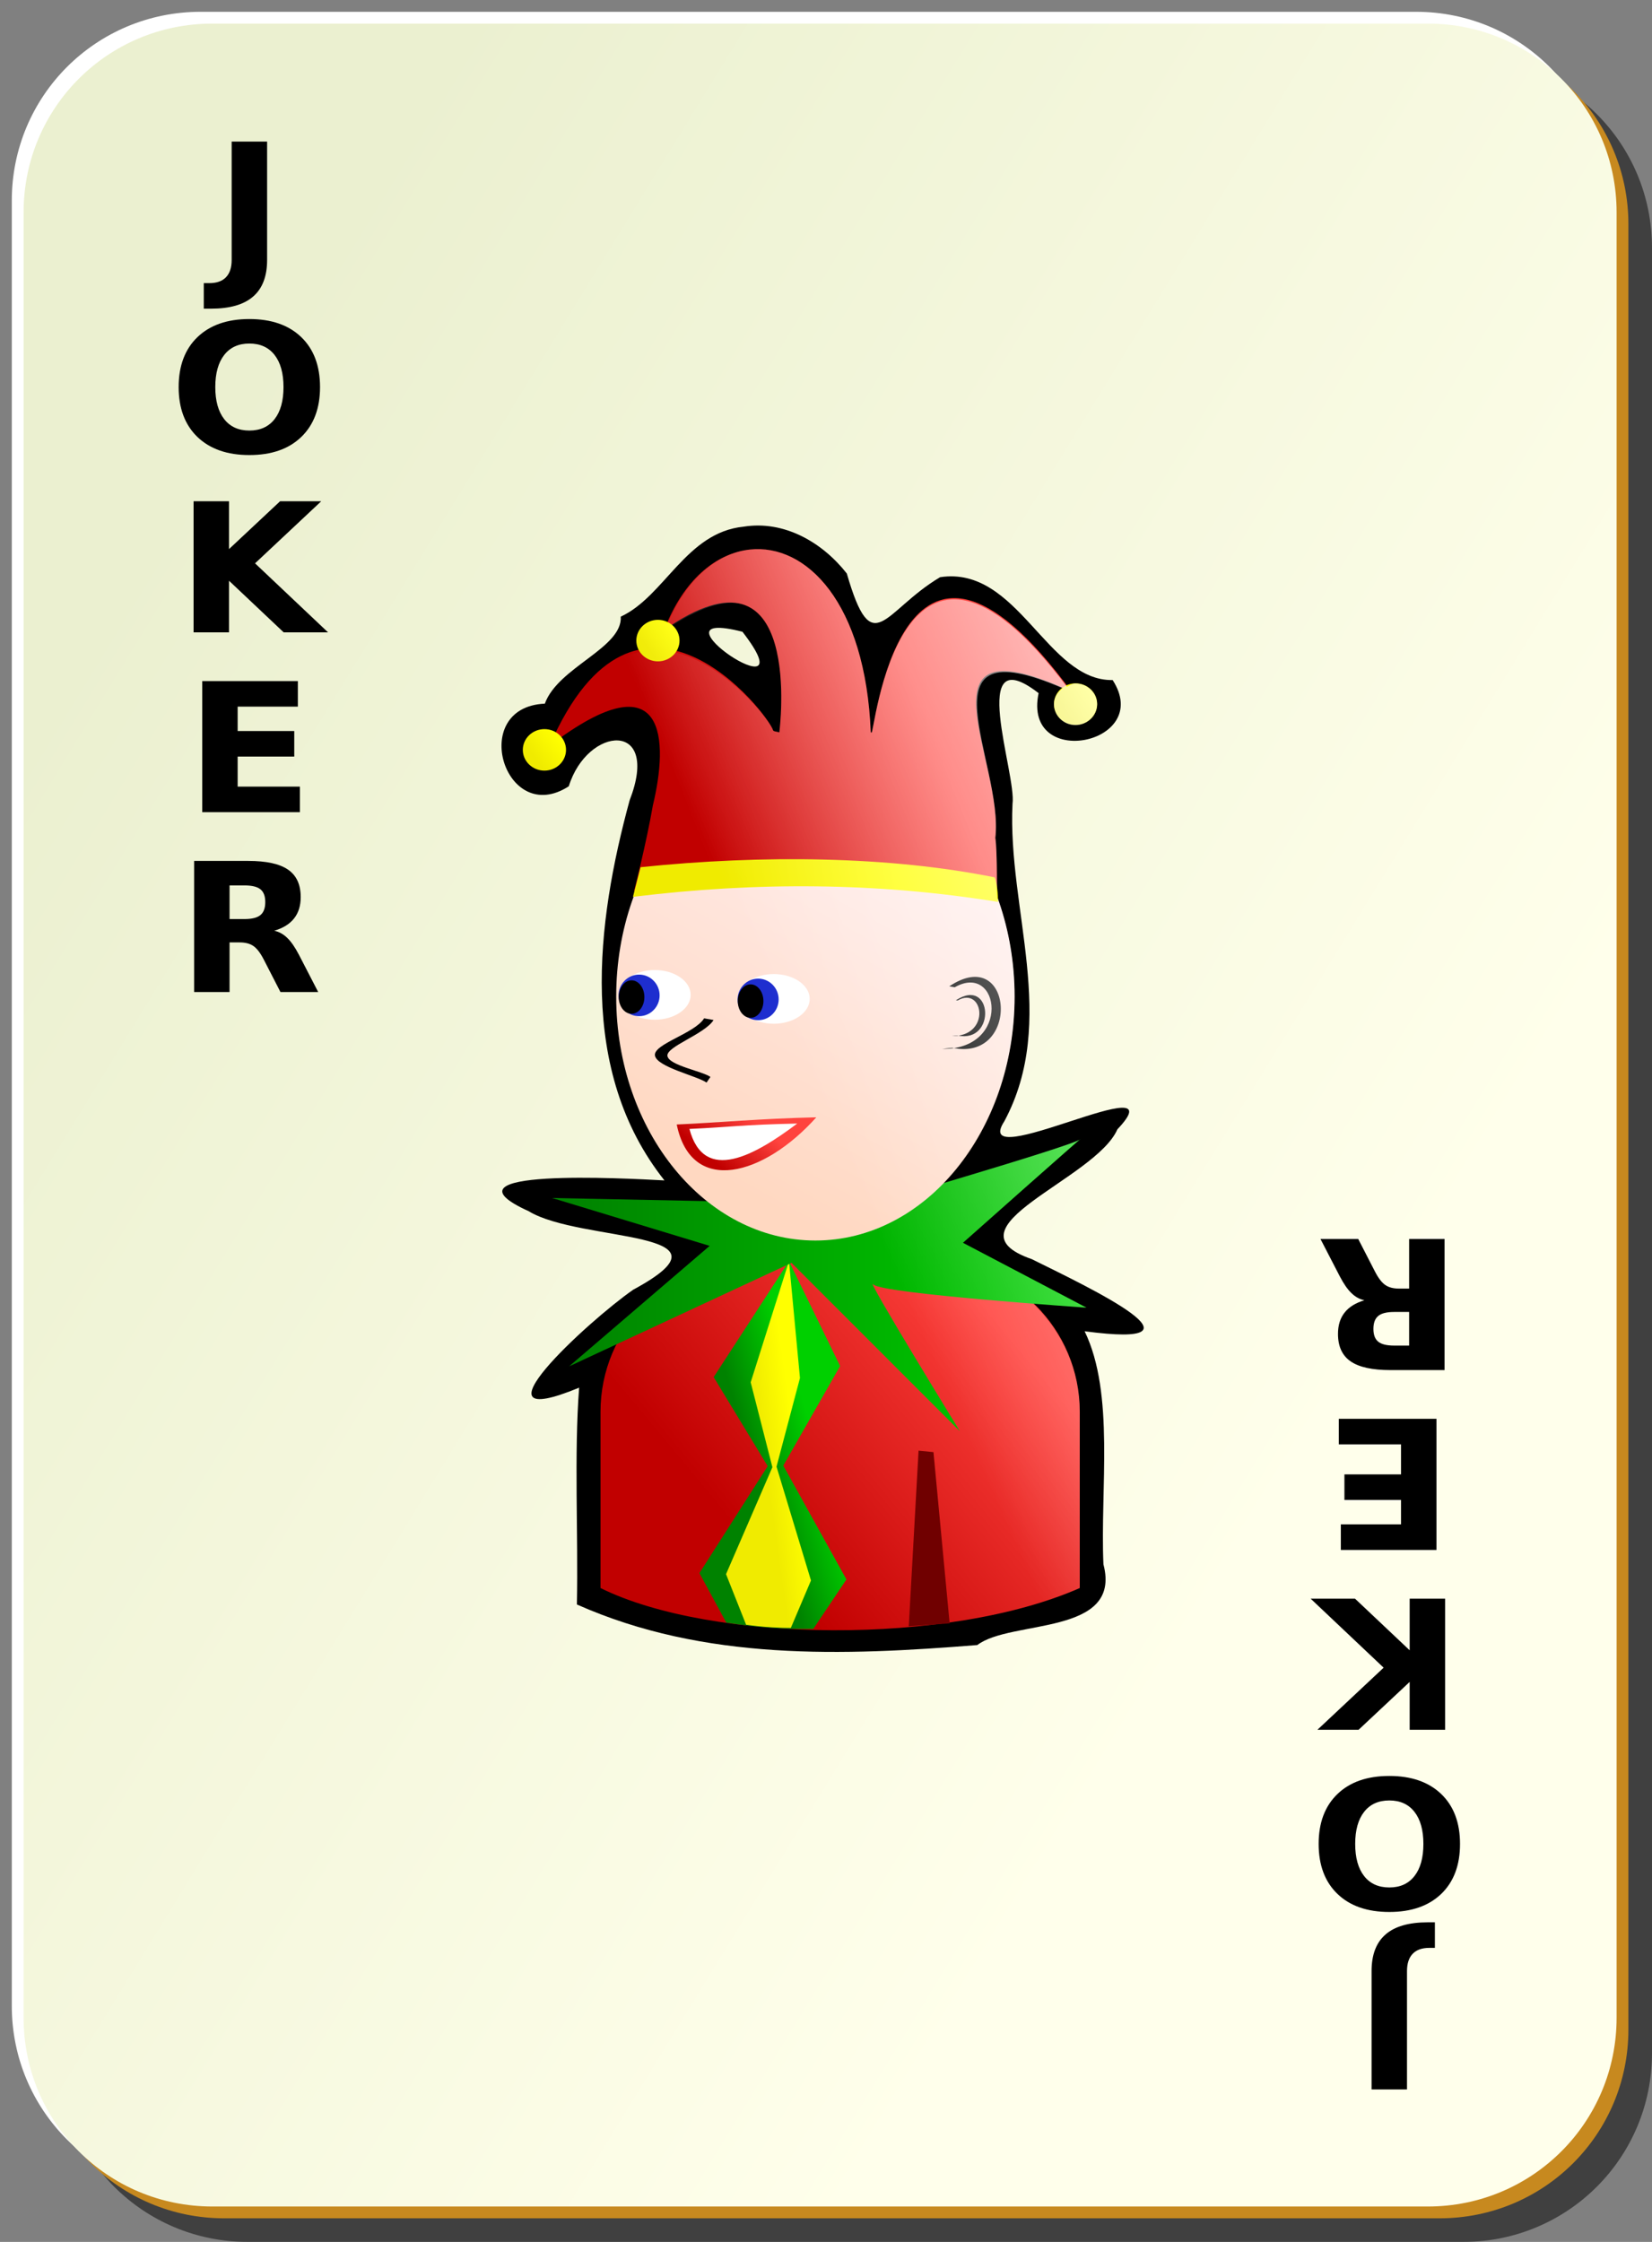 <?xml version="1.0" encoding="UTF-8" standalone="no"?>
<!-- Created with Inkscape (http://www.inkscape.org/) -->
<svg
        xmlns:dc="http://purl.org/dc/elements/1.1/"
        xmlns:rdf="http://www.w3.org/1999/02/22-rdf-syntax-ns#"
        xmlns="http://www.w3.org/2000/svg"
        xmlns:xlink="http://www.w3.org/1999/xlink"
        xmlns:sodipodi="http://inkscape.sourceforge.net/DTD/sodipodi-0.dtd"
        xmlns:inkscape="http://www.inkscape.org/namespaces/inkscape"
        id="svg2"
        height="190"
        width="140"
        y="0"
        x="0"
        version="1.0"
        sodipodi:version="0.32"
        inkscape:version="0.41"
        sodipodi:docname="jk_b.svg"
        sodipodi:docbase="/home/nicu/Desktop/simple">
  
  <rect width="100%" height="100%" fill="#808080" stroke="none"/>
  
  <sodipodi:namedview
     id="base"
     pagecolor="#ffffff"
     bordercolor="#666666"
     borderopacity="1.0"
     inkscape:pageopacity="0.0"
     inkscape:pageshadow="2"
     inkscape:window-width="1152"
     inkscape:window-height="791"
     inkscape:zoom="3.2157895"
     inkscape:cx="69.999998"
     inkscape:cy="76.801298"
     inkscape:window-x="0"
     inkscape:window-y="26"
     inkscape:current-layer="svg2" />
  <defs
     id="defs3">
    <linearGradient
       id="linearGradient2060">
      <stop
         id="stop2062"
         offset="0"
         style="stop-color:#ebf0d0;stop-opacity:1;" />
      <stop
         id="stop2064"
         offset="1"
         style="stop-color:#ffffeb;stop-opacity:1;" />
    </linearGradient>
    <linearGradient
       gradientTransform="translate(0,-1)"
       gradientUnits="userSpaceOnUse"
       xlink:href="#linearGradient2060"
       id="linearGradient4853"
       y2="128.695"
       x2="109"
       y1="63.1"
       x1="2" />
    <linearGradient
       id="linearGradient6214">
      <stop
         style="stop-color:#c10000;stop-opacity:1;"
         offset="0"
         id="stop6216" />
      <stop
         style="stop-color:#ff433e;stop-opacity:1;"
         offset="1"
         id="stop6218" />
    </linearGradient>
    <linearGradient
       id="linearGradient5417">
      <stop
         id="stop5419"
         offset="0"
         style="stop-color:#f0a700;stop-opacity:1;" />
      <stop
         id="stop5421"
         offset="1"
         style="stop-color:#ffed00;stop-opacity:1;" />
    </linearGradient>
    <linearGradient
       id="linearGradient5407">
      <stop
         style="stop-color:#f0eb00;stop-opacity:1;"
         offset="0"
         id="stop5409" />
      <stop
         style="stop-color:#ffff00;stop-opacity:1;"
         offset="1"
         id="stop5411" />
    </linearGradient>
    <linearGradient
       id="linearGradient3865">
      <stop
         style="stop-color:#0083cc;stop-opacity:1;"
         offset="0"
         id="stop3867" />
      <stop
         style="stop-color:#24a4cc;stop-opacity:1;"
         offset="1"
         id="stop3869" />
    </linearGradient>
    <linearGradient
       id="linearGradient3857">
      <stop
         style="stop-color:#ffd8c1;stop-opacity:1;"
         offset="0"
         id="stop3859" />
      <stop
         style="stop-color:#ffeded;stop-opacity:1;"
         offset="1"
         id="stop3861" />
    </linearGradient>
    <linearGradient
       inkscape:collect="always"
       id="linearGradient2580">
      <stop
         style="stop-color:#ffffff;stop-opacity:1;"
         offset="0"
         id="stop2582" />
      <stop
         style="stop-color:#ffffff;stop-opacity:0;"
         offset="1"
         id="stop2584" />
    </linearGradient>
    <linearGradient
       id="linearGradient3196">
      <stop
         style="stop-color:#008200;stop-opacity:1;"
         offset="0"
         id="stop3198" />
      <stop
         style="stop-color:#00d000;stop-opacity:1;"
         offset="1"
         id="stop3200" />
    </linearGradient>
    <linearGradient
       id="linearGradient4408">
      <stop
         style="stop-color:#ff44ab;stop-opacity:1;"
         offset="0"
         id="stop4410" />
      <stop
         style="stop-color:#ff66cc;stop-opacity:1;"
         offset="1"
         id="stop4412" />
    </linearGradient>
    <linearGradient
       inkscape:collect="always"
       xlink:href="#linearGradient5407"
       id="linearGradient1578"
       gradientUnits="userSpaceOnUse"
       gradientTransform="matrix(1,0,0,1,-106.874,-3.646)"
       x1="168.502"
       y1="79.187"
       x2="182.72"
       y2="76.889" />
    <linearGradient
       inkscape:collect="always"
       xlink:href="#linearGradient5407"
       id="linearGradient1583"
       gradientUnits="userSpaceOnUse"
       gradientTransform="matrix(1,0,0,1,-61.865,-7.523)"
       x1="152.346"
       y1="68.058"
       x2="154.428"
       y2="66.479" />
    <linearGradient
       inkscape:collect="always"
       xlink:href="#linearGradient5407"
       id="linearGradient1586"
       gradientUnits="userSpaceOnUse"
       gradientTransform="matrix(1,0,0,1,-106.874,-3.646)"
       x1="152.346"
       y1="68.058"
       x2="154.428"
       y2="66.479" />
    <linearGradient
       inkscape:collect="always"
       xlink:href="#linearGradient5407"
       id="linearGradient1590"
       gradientUnits="userSpaceOnUse"
       gradientTransform="matrix(1,0,0,1,-97.255,-12.907)"
       x1="152.346"
       y1="68.058"
       x2="154.428"
       y2="66.479" />
    <linearGradient
       inkscape:collect="always"
       xlink:href="#linearGradient6214"
       id="linearGradient1593"
       gradientUnits="userSpaceOnUse"
       gradientTransform="matrix(1,0,0,1,-106.874,-3.646)"
       x1="165.469"
       y1="73.1"
       x2="185.693"
       y2="65.1" />
    <linearGradient
       inkscape:collect="always"
       xlink:href="#linearGradient6214"
       id="linearGradient1598"
       gradientUnits="userSpaceOnUse"
       gradientTransform="matrix(0.145,0,0,0.145,18.212,50.443)"
       x1="298.101"
       y1="336.45"
       x2="319.802"
       y2="310.924" />
    <linearGradient
       inkscape:collect="always"
       xlink:href="#linearGradient3857"
       id="linearGradient1609"
       gradientUnits="userSpaceOnUse"
       gradientTransform="matrix(0.187,0,0,0.145,-4.578,37.11)"
       x1="356.442"
       y1="437.499"
       x2="484.796"
       y2="256.18" />
    <linearGradient
       inkscape:collect="always"
       xlink:href="#linearGradient3196"
       id="linearGradient1612"
       gradientUnits="userSpaceOnUse"
       gradientTransform="matrix(1,0,0,1,-106.874,-3.646)"
       x1="154.62"
       y1="111.381"
       x2="196.723"
       y2="111.381" />
    <linearGradient
       inkscape:collect="always"
       xlink:href="#linearGradient5407"
       id="linearGradient1615"
       gradientUnits="userSpaceOnUse"
       gradientTransform="matrix(1,0,0,1,-106.565,-2.42)"
       x1="171.076"
       y1="124.372"
       x2="173.86"
       y2="123.974" />
    <linearGradient
       inkscape:collect="always"
       xlink:href="#linearGradient3196"
       id="linearGradient1618"
       gradientUnits="userSpaceOnUse"
       gradientTransform="matrix(1,0,0,1,-106.565,-2.42)"
       x1="169.794"
       y1="124.593"
       x2="175.186"
       y2="122.957" />
    <linearGradient
       inkscape:collect="always"
       xlink:href="#linearGradient6214"
       id="linearGradient1621"
       gradientUnits="userSpaceOnUse"
       gradientTransform="matrix(0.145,0,0,0.145,18.351,50.41)"
       x1="298.986"
       y1="540.539"
       x2="449.323"
       y2="415.539" />
    <linearGradient
       inkscape:collect="always"
       xlink:href="#linearGradient2580"
       id="linearGradient2396"
       gradientTransform="scale(0.729,1.371)"
       x1="142.737"
       y1="28.209"
       x2="95.059"
       y2="67.841"
       gradientUnits="userSpaceOnUse" />
  </defs>
  <g
     id="g5630">
    <path
       id="rect2070"
       style="fill:#000000;fill-opacity:0.498;stroke:none;stroke-width:0.2;stroke-miterlimit:4;stroke-dashoffset:0;stroke-opacity:1"
       d="M 21,5 L 124,5 C 132.864,5 140,12.136 140,21 L 140,174 C 140,182.864 132.864,190 124,190 L 21,190 C 12.136,190 5,182.864 5,174 L 5,21 C 5,12.136 12.136,5 21,5 z " />
    <path
       id="rect1300"
       style="fill:#ffffff;fill-opacity:1;stroke:none;stroke-width:0.2;stroke-miterlimit:4;stroke-dashoffset:0;stroke-opacity:1"
       d="M 17,1 L 120,1 C 128.864,1 136,8.136 136,17 L 136,170 C 136,178.864 128.864,186 120,186 L 17,186 C 8.136,186 1,178.864 1,170 L 1,17 C 1,8.136 8.136,1 17,1 z " />
    <path
       id="path5624"
       style="fill:#c7891f;fill-opacity:1;stroke:none;stroke-width:0.2;stroke-miterlimit:4;stroke-dashoffset:0;stroke-opacity:1"
       d="M 19,3 L 122,3 C 130.864,3 138,10.136 138,19 L 138,172 C 138,180.864 130.864,188 122,188 L 19,188 C 10.136,188 3,180.864 3,172 L 3,19 C 3,10.136 10.136,3 19,3 z " />
    <path
       id="rect1306"
       style="fill:url(#linearGradient4853);fill-opacity:1;stroke:none;stroke-width:0.2;stroke-miterlimit:4;stroke-dashoffset:0;stroke-opacity:1"
       d="M 18,2 L 121,2 C 129.864,2 137,9.136 137,18 L 137,171 C 137,179.864 129.864,187 121,187 L 18,187 C 9.136,187 2,179.864 2,171 L 2,18 C 2,9.136 9.136,2 18,2 z " />
  </g>
  <g
     id="g1390"
     style="fill:#ff0000;fill-opacity:1"
     transform="matrix(0.286,0,0,0.389,-29.614,-4.469)" />
  <path
     id="text1386"
     style="font-size:15.6;font-style:normal;font-variant:normal;font-weight:bold;font-stretch:normal;fill:#000000;fill-opacity:1;stroke:none;stroke-width:1px;stroke-linecap:butt;stroke-linejoin:miter;stroke-opacity:1;font-family:Bitstream Vera Sans;text-anchor:middle;writing-mode:lr-tb"
     transform="scale(1.024,0.977)"
     d="M 19.173,12.281 L 22.106,12.281 L 22.106,22.549 C 22.106,23.966 21.72,25.025 20.948,25.725 C 20.181,26.426 19.018,26.776 17.459,26.776 L 16.865,26.776 L 16.865,24.56 L 17.322,24.56 C 17.932,24.56 18.391,24.39 18.701,24.05 C 19.016,23.709 19.173,23.209 19.173,22.549 L 19.173,12.281 M 20.636,29.8 C 19.742,29.8 19.049,30.131 18.556,30.791 C 18.064,31.451 17.817,32.38 17.817,33.578 C 17.817,34.772 18.064,35.699 18.556,36.359 C 19.049,37.019 19.742,37.349 20.636,37.349 C 21.534,37.349 22.23,37.019 22.723,36.359 C 23.215,35.699 23.462,34.772 23.462,33.578 C 23.462,32.38 23.215,31.451 22.723,30.791 C 22.23,30.131 21.534,29.8 20.636,29.8 M 20.636,27.675 C 22.464,27.675 23.896,28.198 24.932,29.244 C 25.968,30.29 26.485,31.735 26.486,33.578 C 26.485,35.417 25.968,36.859 24.932,37.905 C 23.896,38.951 22.464,39.474 20.636,39.474 C 18.813,39.474 17.381,38.951 16.34,37.905 C 15.304,36.859 14.786,35.417 14.786,33.578 C 14.786,31.735 15.304,30.29 16.34,29.244 C 17.381,28.198 18.813,27.675 20.636,27.675 M 16.02,43.481 L 18.952,43.481 L 18.952,47.632 L 23.18,43.481 L 26.585,43.481 L 21.108,48.866 L 27.148,54.853 L 23.477,54.853 L 18.952,50.374 L 18.952,54.853 L 16.02,54.853 L 16.02,43.481 M 16.736,59.08 L 24.65,59.08 L 24.65,61.297 L 19.668,61.297 L 19.668,63.414 L 24.353,63.414 L 24.353,65.631 L 19.668,65.631 L 19.668,68.236 L 24.817,68.236 L 24.817,70.453 L 16.736,70.453 L 16.736,59.08 M 20.232,79.723 C 20.846,79.723 21.286,79.608 21.55,79.38 C 21.819,79.151 21.953,78.775 21.953,78.252 C 21.953,77.734 21.819,77.364 21.55,77.14 C 21.286,76.917 20.846,76.805 20.232,76.805 L 18.998,76.805 L 18.998,79.723 L 20.232,79.723 M 18.998,81.749 L 18.998,86.052 L 16.065,86.052 L 16.065,74.68 L 20.544,74.68 C 22.042,74.68 23.139,74.931 23.835,75.434 C 24.536,75.937 24.886,76.732 24.886,77.818 C 24.886,78.57 24.703,79.187 24.337,79.669 C 23.977,80.152 23.431,80.507 22.7,80.736 C 23.101,80.827 23.459,81.035 23.774,81.36 C 24.094,81.68 24.416,82.168 24.741,82.823 L 26.333,86.052 L 23.21,86.052 L 21.824,83.226 C 21.545,82.658 21.26,82.269 20.971,82.061 C 20.686,81.853 20.306,81.749 19.828,81.749 L 18.998,81.749" />
  <g
     id="g1406"
     style="fill:#ff0000;fill-opacity:1"
     transform="matrix(-0.286,0,0,-0.389,168.479,193.469)" />
  <path
     id="text1408"
     style="font-size:15.6;font-style:normal;font-variant:normal;font-weight:bold;font-stretch:normal;fill:#000000;fill-opacity:1;stroke:none;stroke-width:1px;stroke-linecap:butt;stroke-linejoin:miter;stroke-opacity:1;font-family:Bitstream Vera Sans;text-anchor:middle;writing-mode:lr-tb"
     transform="scale(-1.024,-0.977)"
     d="M -116.443,-181.247 L -113.511,-181.247 L -113.511,-170.979 C -113.511,-169.562 -113.897,-168.503 -114.669,-167.803 C -115.435,-167.102 -116.598,-166.751 -118.157,-166.751 L -118.751,-166.751 L -118.751,-168.968 L -118.294,-168.968 C -117.685,-168.968 -117.225,-169.138 -116.916,-169.478 C -116.601,-169.819 -116.443,-170.319 -116.443,-170.979 L -116.443,-181.247 M -114.981,-163.727 C -115.875,-163.727 -116.568,-163.397 -117.06,-162.737 C -117.553,-162.077 -117.799,-161.148 -117.799,-159.949 C -117.799,-158.756 -117.553,-157.829 -117.06,-157.169 C -116.568,-156.509 -115.875,-156.179 -114.981,-156.179 C -114.082,-156.179 -113.386,-156.509 -112.894,-157.169 C -112.401,-157.829 -112.155,-158.756 -112.155,-159.949 C -112.155,-161.148 -112.401,-162.077 -112.894,-162.737 C -113.386,-163.397 -114.082,-163.727 -114.981,-163.727 M -114.981,-165.853 C -113.153,-165.853 -111.721,-165.33 -110.685,-164.284 C -109.649,-163.237 -109.131,-161.793 -109.131,-159.949 C -109.131,-158.111 -109.649,-156.669 -110.685,-155.623 C -111.721,-154.577 -113.153,-154.054 -114.981,-154.054 C -116.804,-154.054 -118.236,-154.577 -119.277,-155.623 C -120.313,-156.669 -120.831,-158.111 -120.831,-159.949 C -120.831,-161.793 -120.313,-163.237 -119.277,-164.284 C -118.236,-165.33 -116.804,-165.853 -114.981,-165.853 M -119.597,-150.047 L -116.664,-150.047 L -116.664,-145.896 L -112.437,-150.047 L -109.032,-150.047 L -114.509,-144.662 L -108.468,-138.675 L -112.14,-138.675 L -116.664,-143.154 L -116.664,-138.675 L -119.597,-138.675 L -119.597,-150.047 M -118.881,-134.448 L -110.967,-134.448 L -110.967,-132.231 L -115.948,-132.231 L -115.948,-130.113 L -111.264,-130.113 L -111.264,-127.897 L -115.948,-127.897 L -115.948,-125.292 L -110.799,-125.292 L -110.799,-123.075 L -118.881,-123.075 L -118.881,-134.448 M -115.385,-113.805 C -114.77,-113.805 -114.331,-113.92 -114.067,-114.148 C -113.798,-114.377 -113.663,-114.752 -113.663,-115.275 C -113.663,-115.793 -113.798,-116.164 -114.067,-116.388 C -114.331,-116.611 -114.77,-116.723 -115.385,-116.723 L -116.619,-116.723 L -116.619,-113.805 L -115.385,-113.805 M -116.619,-111.779 L -116.619,-107.476 L -119.551,-107.476 L -119.551,-118.848 L -115.072,-118.848 C -113.574,-118.848 -112.477,-118.597 -111.782,-118.094 C -111.081,-117.591 -110.731,-116.796 -110.731,-115.71 C -110.731,-114.958 -110.913,-114.341 -111.279,-113.859 C -111.64,-113.376 -112.185,-113.021 -112.917,-112.792 C -112.516,-112.701 -112.158,-112.493 -111.843,-112.168 C -111.523,-111.848 -111.2,-111.36 -110.875,-110.705 L -109.283,-107.476 L -112.406,-107.476 L -113.793,-110.302 C -114.072,-110.87 -114.356,-111.259 -114.646,-111.467 C -114.93,-111.675 -115.311,-111.779 -115.788,-111.779 L -116.619,-111.779" />
  <g
     id="g2398">
    <path
       sodipodi:nodetypes="cccccccccccccccccccccccc"
       id="path4190"
       d="M 63.014,44.635 C 58.134,45.126 56.332,50.532 52.609,52.26 C 52.754,54.937 47.298,56.528 46.172,59.635 C 39.63,59.922 42.784,70.156 48.203,66.635 C 49.774,61.537 56.018,60.986 53.359,67.823 C 50.534,78.207 48.94,90.746 56.31,100.04 C 52.973,99.862 36.696,98.961 44.803,102.649 C 49.221,105.338 63.169,104.168 53.661,109.302 C 49.846,111.958 39.309,121.64 49.078,117.604 C 48.646,123.302 49.01,129.943 48.89,135.979 C 59.715,140.792 71.457,140.323 82.824,139.417 C 85.651,137.239 95.114,138.669 93.511,132.573 C 93.227,126.19 94.49,118.121 91.917,112.823 C 103.224,114.328 92.563,109.24 87.446,106.715 C 79.782,104.049 92.841,99.96 94.695,95.709 C 100.038,90.066 82.055,99.73 85.116,95.022 C 89.704,86.453 85.377,77.064 85.806,68.135 C 86.169,65.6 81.895,54.011 88.017,58.744 C 86.637,65.322 97.811,63.082 94.292,57.635 C 88.714,57.733 86.275,47.913 79.668,48.917 C 74.843,51.787 73.947,56.142 71.763,48.604 C 69.688,45.96 66.457,44.082 63.014,44.635 z M 62.92,53.542 C 68.815,61.159 54.262,51.329 62.92,53.542 z "
       style="fill:#000000;fill-opacity:1;stroke:none;stroke-width:2;stroke-miterlimit:4;stroke-dashoffset:0;stroke-opacity:1" />
    <path
       style="fill:url(#linearGradient1621);fill-opacity:1;stroke:none;stroke-width:2;stroke-miterlimit:4;stroke-dashoffset:0;stroke-opacity:1"
       d="M 63.614,106.931 C 56.565,106.931 50.89,112.607 50.89,119.656 L 50.89,134.585 C 60.269,139.234 80.413,139.479 91.505,134.585 L 91.505,119.656 C 91.505,112.607 85.83,106.931 78.781,106.931 L 63.614,106.931 z "
       id="path5463"
       sodipodi:nodetypes="ccccccc" />
    <path
       style="fill:url(#linearGradient1618);fill-opacity:1;fill-rule:evenodd;stroke:none;stroke-width:1px;stroke-linecap:butt;stroke-linejoin:miter;stroke-opacity:1"
       d="M 66.863,106.886 L 60.48,116.709 L 65.059,124.255 L 59.274,133.321 L 61.55,137.517 C 64.096,137.916 66.509,138.093 68.922,138.05 L 71.732,133.857 L 66.381,124.21 L 71.196,115.771 L 66.863,106.886 z "
       id="path1427"
       sodipodi:nodetypes="cccccccccc" />
    <path
       sodipodi:nodetypes="cccccccccc"
       id="path2189"
       d="M 66.863,106.886 L 63.617,117.151 L 65.457,124.344 L 61.528,133.409 L 63.229,137.694 C 64.803,137.916 66.199,137.961 67.022,137.962 L 68.727,133.945 L 65.806,124.298 L 67.794,116.787 L 66.863,106.886 z "
       style="fill:url(#linearGradient1615);fill-opacity:1;fill-rule:evenodd;stroke:none;stroke-width:1px;stroke-linecap:butt;stroke-linejoin:miter;stroke-opacity:1" />
    <path
       style="fill:url(#linearGradient1612);fill-opacity:1;fill-rule:evenodd;stroke:none;stroke-width:1px;stroke-linecap:butt;stroke-linejoin:miter;stroke-opacity:1"
       d="M 59.747,101.791 L 46.789,101.529 L 60.14,105.587 L 48.229,115.798 L 67.077,107.027 L 81.344,121.295 C 81.344,121.295 73.229,108.074 74.014,108.86 C 74.8,109.645 92.077,110.823 92.077,110.823 L 81.606,105.325 C 81.606,105.325 92.077,96.031 91.553,96.555 C 91.03,97.078 72.574,102.445 72.574,102.445 L 59.747,101.791 z "
       id="path2493"
       sodipodi:nodetypes="cccccccccccc" />
    <path
       style="fill:url(#linearGradient1609);fill-opacity:1;stroke:none;stroke-width:2;stroke-miterlimit:4;stroke-dashoffset:0;stroke-opacity:1"
       d="M 85.984,84.457 C 85.984,95.871 78.421,105.134 69.102,105.134 C 59.784,105.134 52.22,95.871 52.22,84.457 C 52.22,73.044 59.784,63.781 69.102,63.781 C 78.421,63.781 85.984,73.044 85.984,84.457 z "
       id="path5459" />
    <g
       id="g5467"
       transform="matrix(0.145,0,0,9.790296e-2,18.014,61.173)">
      <path
         transform="translate(-4,-6)"
         style="fill:#ffffff;fill-opacity:1;stroke:none;stroke-width:2;stroke-miterlimit:4;stroke-dashoffset:0;stroke-opacity:1"
         d="M 353,245.862 C 353,257.73 343.592,267.362 332,267.362 C 320.408,267.362 311,257.73 311,245.862 C 311,233.994 320.408,224.362 332,224.362 C 343.592,224.362 353,233.994 353,245.862 z "
         id="path5469" />
      <path
         transform="matrix(0.571,0,0,0.837,129.286,34.524)"
         style="fill:#1e2ecf;fill-opacity:1;stroke:none;stroke-width:2;stroke-miterlimit:4;stroke-dashoffset:0;stroke-opacity:1"
         d="M 353,245.862 C 353,257.73 343.592,267.362 332,267.362 C 320.408,267.362 311,257.73 311,245.862 C 311,233.994 320.408,224.362 332,224.362 C 343.592,224.362 353,233.994 353,245.862 z "
         id="path5471" />
      <path
         transform="matrix(0.357,0,0,0.674,195.929,76.048)"
         style="fill:#000000;fill-opacity:1;stroke:none;stroke-width:2;stroke-miterlimit:4;stroke-dashoffset:0;stroke-opacity:1"
         d="M 353,245.862 C 353,257.73 343.592,267.362 332,267.362 C 320.408,267.362 311,257.73 311,245.862 C 311,233.994 320.408,224.362 332,224.362 C 343.592,224.362 353,233.994 353,245.862 z "
         id="path5473" />
    </g>
    <g
       id="g5475"
       transform="matrix(0.145,0,0,9.790296e-2,7.926,60.832)">
      <path
         transform="translate(-4,-6)"
         style="fill:#ffffff;fill-opacity:1;stroke:none;stroke-width:2;stroke-miterlimit:4;stroke-dashoffset:0;stroke-opacity:1"
         d="M 353,245.862 C 353,257.73 343.592,267.362 332,267.362 C 320.408,267.362 311,257.73 311,245.862 C 311,233.994 320.408,224.362 332,224.362 C 343.592,224.362 353,233.994 353,245.862 z "
         id="path5477" />
      <path
         transform="matrix(0.571,0,0,0.837,129.286,34.524)"
         style="fill:#1e2ecf;fill-opacity:1;stroke:none;stroke-width:2;stroke-miterlimit:4;stroke-dashoffset:0;stroke-opacity:1"
         d="M 353,245.862 C 353,257.73 343.592,267.362 332,267.362 C 320.408,267.362 311,257.73 311,245.862 C 311,233.994 320.408,224.362 332,224.362 C 343.592,224.362 353,233.994 353,245.862 z "
         id="path5479" />
      <path
         transform="matrix(0.357,0,0,0.674,195.929,76.048)"
         style="fill:#000000;fill-opacity:1;stroke:none;stroke-width:2;stroke-miterlimit:4;stroke-dashoffset:0;stroke-opacity:1"
         d="M 353,245.862 C 353,257.73 343.592,267.362 332,267.362 C 320.408,267.362 311,257.73 311,245.862 C 311,233.994 320.408,224.362 332,224.362 C 343.592,224.362 353,233.994 353,245.862 z "
         id="path5481" />
    </g>
    <path
       style="fill:url(#linearGradient1598);fill-opacity:1;fill-rule:evenodd;stroke:none;stroke-width:1px;stroke-linecap:butt;stroke-linejoin:miter;stroke-opacity:1"
       d="M 57.35,95.301 C 58.595,101.38 64.753,99.647 69.178,94.692 C 64.322,94.802 61.004,95.136 57.35,95.301 z "
       id="path5483"
       sodipodi:nodetypes="ccc" />
    <path
       style="fill:#700000;fill-opacity:1;stroke:none;stroke-width:2;stroke-miterlimit:4;stroke-dashoffset:0;stroke-opacity:1"
       d="M 77.844,122.944 L 79.107,123.067 L 80.478,137.58 L 77.014,137.831 L 77.844,122.944 z "
       id="path5485"
       sodipodi:nodetypes="ccccc" />
    <path
       sodipodi:nodetypes="ccccccc"
       id="path5487"
       d="M 59.671,86.303 C 58.879,87.59 55.341,88.487 55.505,89.46 C 55.669,90.432 59.086,91.187 59.876,91.747 L 60.207,91.269 C 59.512,90.776 56.698,90.297 56.563,89.497 C 56.428,88.698 59.731,87.648 60.472,86.445 L 59.671,86.303 z "
       style="fill:#000000;fill-opacity:1;fill-rule:evenodd;stroke:none;stroke-width:1px;stroke-linecap:butt;stroke-linejoin:miter;stroke-opacity:1" />
    <path
       sodipodi:nodetypes="ccccccccccccc"
       id="path5608"
       d="M 63.545,46.573 C 60.661,46.885 57.884,49.185 56.296,53.385 C 68.284,44.986 66.045,62.073 66.045,62.073 C 65.894,62.001 65.549,62.009 65.514,61.885 C 65.135,60.559 54.011,46.102 46.578,63.198 C 56.608,55.566 56.633,62.864 55.327,68.26 C 54.764,71.513 53.734,75.51 53.734,75.51 C 64.15,73.299 74.146,74.462 84.48,76.292 C 84.48,76.292 84.526,72.156 84.346,71.006 C 85.104,64.564 77.163,52.333 90.798,58.618 C 76.137,38.63 74.046,62.831 73.857,62.073 C 73.854,62.064 73.798,62.081 73.794,62.073 C 73.351,51.031 68.307,46.058 63.545,46.573 z "
       style="fill:url(#linearGradient1593);fill-opacity:1;fill-rule:evenodd;stroke:none;stroke-width:1px;stroke-linecap:butt;stroke-linejoin:miter;stroke-opacity:1" />
    <path
       id="path2485"
       d="M 57.587,54.29 C 57.587,55.261 56.767,56.049 55.757,56.049 C 54.746,56.049 53.926,55.261 53.926,54.29 C 53.926,53.319 54.746,52.531 55.757,52.531 C 56.767,52.531 57.587,53.319 57.587,54.29 z "
       style="fill:url(#linearGradient1590);fill-opacity:1;stroke:none;stroke-width:2;stroke-miterlimit:4;stroke-dashoffset:0;stroke-opacity:1" />
    <path
       style="fill:#ffffff;fill-opacity:1;fill-rule:evenodd;stroke:none;stroke-width:1px;stroke-linecap:butt;stroke-linejoin:miter;stroke-opacity:1"
       d="M 58.426,95.676 C 59.671,100.384 64.002,97.89 67.564,95.219 C 62.708,95.329 62.081,95.511 58.426,95.676 z "
       id="path7129"
       sodipodi:nodetypes="ccc" />
    <path
       style="fill:url(#linearGradient1586);fill-opacity:1;stroke:none;stroke-width:2;stroke-miterlimit:4;stroke-dashoffset:0;stroke-opacity:1"
       d="M 47.968,63.551 C 47.968,64.522 47.148,65.31 46.138,65.31 C 45.127,65.31 44.307,64.522 44.307,63.551 C 44.307,62.58 45.127,61.792 46.138,61.792 C 47.148,61.792 47.968,62.58 47.968,63.551 z "
       id="path2193" />
    <path
       style="fill:url(#linearGradient1583);fill-opacity:1;stroke:none;stroke-width:2;stroke-miterlimit:4;stroke-dashoffset:0;stroke-opacity:1"
       d="M 92.978,59.674 C 92.978,60.645 92.158,61.433 91.147,61.433 C 90.137,61.433 89.317,60.645 89.317,59.674 C 89.317,58.703 90.137,57.915 91.147,57.915 C 92.158,57.915 92.978,58.703 92.978,59.674 z "
       id="path2489" />
    <path
       sodipodi:nodetypes="ccccc"
       id="path3263"
       d="M 80.7,88.798 C 86.516,90.057 85.927,79.932 80.448,83.591 L 80.91,83.67 C 84.752,81.484 85.75,88.963 79.852,88.893 L 80.7,88.798 z "
       style="fill:#000000;fill-opacity:1;fill-rule:evenodd;stroke:none;stroke-width:1px;stroke-linecap:butt;stroke-linejoin:miter;stroke-opacity:1" />
    <path
       style="fill:#000000;fill-opacity:1;fill-rule:evenodd;stroke:none;stroke-width:1px;stroke-linecap:butt;stroke-linejoin:miter;stroke-opacity:1"
       d="M 81.141,87.756 C 84.459,88.474 84.123,82.697 80.997,84.785 L 81.166,84.783 C 83.358,83.535 84.023,87.85 80.657,87.81 L 81.141,87.756 z "
       id="path3265"
       sodipodi:nodetypes="ccccc" />
    <path
       style="fill:url(#linearGradient1578);fill-opacity:1;fill-rule:evenodd;stroke:none;stroke-width:1px;stroke-linecap:butt;stroke-linejoin:miter;stroke-opacity:1"
       d="M 53.639,76.007 L 54.285,73.495 C 64.646,72.418 75.438,72.561 84.292,74.356 C 84.579,75.002 84.579,76.438 84.579,76.438 C 74.409,74.787 64.168,74.715 53.639,76.007 z "
       id="path3267"
       sodipodi:nodetypes="ccccc" />
    <path
       id="path4065"
       d="M 63.541,46.578 C 60.796,46.875 58.191,49.037 56.573,52.86 C 56.311,52.721 56.08,52.547 55.761,52.547 C 54.75,52.547 53.917,53.326 53.917,54.297 C 53.917,54.662 54.125,54.953 54.323,55.235 C 51.877,55.682 49.373,57.624 47.137,62.203 C 46.838,62 46.53,61.797 46.137,61.797 C 45.126,61.797 44.293,62.576 44.293,63.547 C 44.293,64.518 45.126,65.328 46.137,65.328 C 47.147,65.328 47.949,64.518 47.949,63.547 C 47.949,63.159 47.733,62.869 47.511,62.578 C 56.512,56.219 56.583,63.061 55.323,68.266 C 54.759,71.518 53.73,75.516 53.73,75.516 C 53.74,75.514 53.751,75.518 53.761,75.516 L 53.636,76.016 C 53.667,76.012 53.698,76.02 53.73,76.016 C 52.779,78.602 52.23,81.435 52.23,84.453 C 52.23,91.737 55.328,98.114 59.979,101.797 L 59.729,101.797 L 46.793,101.547 L 60.135,105.578 L 48.23,115.797 L 52.48,113.828 C 51.551,115.597 50.886,117.529 50.886,119.672 L 50.886,134.578 C 53.627,135.937 57.393,136.803 61.479,137.391 L 61.541,137.516 C 62.113,137.605 62.637,137.574 63.197,137.641 L 63.229,137.703 C 64.802,137.925 66.187,137.952 67.009,137.953 L 67.041,137.922 C 67.656,137.94 68.302,138.058 68.915,138.047 C 71.648,138.122 74.289,137.912 77.008,137.672 L 77.008,137.828 L 80.477,137.578 L 80.446,137.391 C 84.533,136.81 88.403,135.948 91.507,134.578 L 91.507,119.672 C 91.507,116.041 89.962,112.799 87.539,110.485 C 89.279,110.616 92.069,110.828 92.069,110.828 L 81.602,105.328 C 81.602,105.328 92.062,96.023 91.538,96.547 C 91.219,96.866 85.223,98.691 79.821,100.297 C 83.551,96.503 85.976,90.851 85.976,84.453 C 85.976,81.46 85.443,78.647 84.508,76.078 C 84.506,75.999 84.483,75.835 84.476,75.703 C 84.482,74.958 84.511,72.036 84.351,71.016 C 85.093,64.714 77.637,52.958 90.069,58.328 C 89.632,58.65 89.32,59.103 89.32,59.672 C 89.32,60.643 90.121,61.453 91.132,61.453 C 92.142,61.453 92.975,60.643 92.975,59.672 C 92.975,58.701 92.142,57.922 91.132,57.922 C 90.848,57.922 90.653,58.093 90.413,58.203 C 76.121,39.212 74.04,62.829 73.852,62.078 C 73.85,62.07 73.794,62.086 73.79,62.078 C 73.347,51.036 68.303,46.064 63.541,46.578 z M 62.885,51.203 C 67.313,52.465 66.041,62.078 66.041,62.078 C 65.889,62.006 65.545,62.014 65.51,61.891 C 65.296,61.142 61.632,56.345 57.167,55.266 C 57.376,54.98 57.573,54.672 57.573,54.297 C 57.573,53.787 57.341,53.337 56.979,53.016 C 59.565,51.358 61.541,50.82 62.885,51.203 z "
       style="stroke-opacity:1;stroke-dashoffset:0;stroke-miterlimit:4;stroke-width:2;stroke:none;fill-opacity:1.0;fill:url(#linearGradient2396)" />
  </g>

  

</svg>
